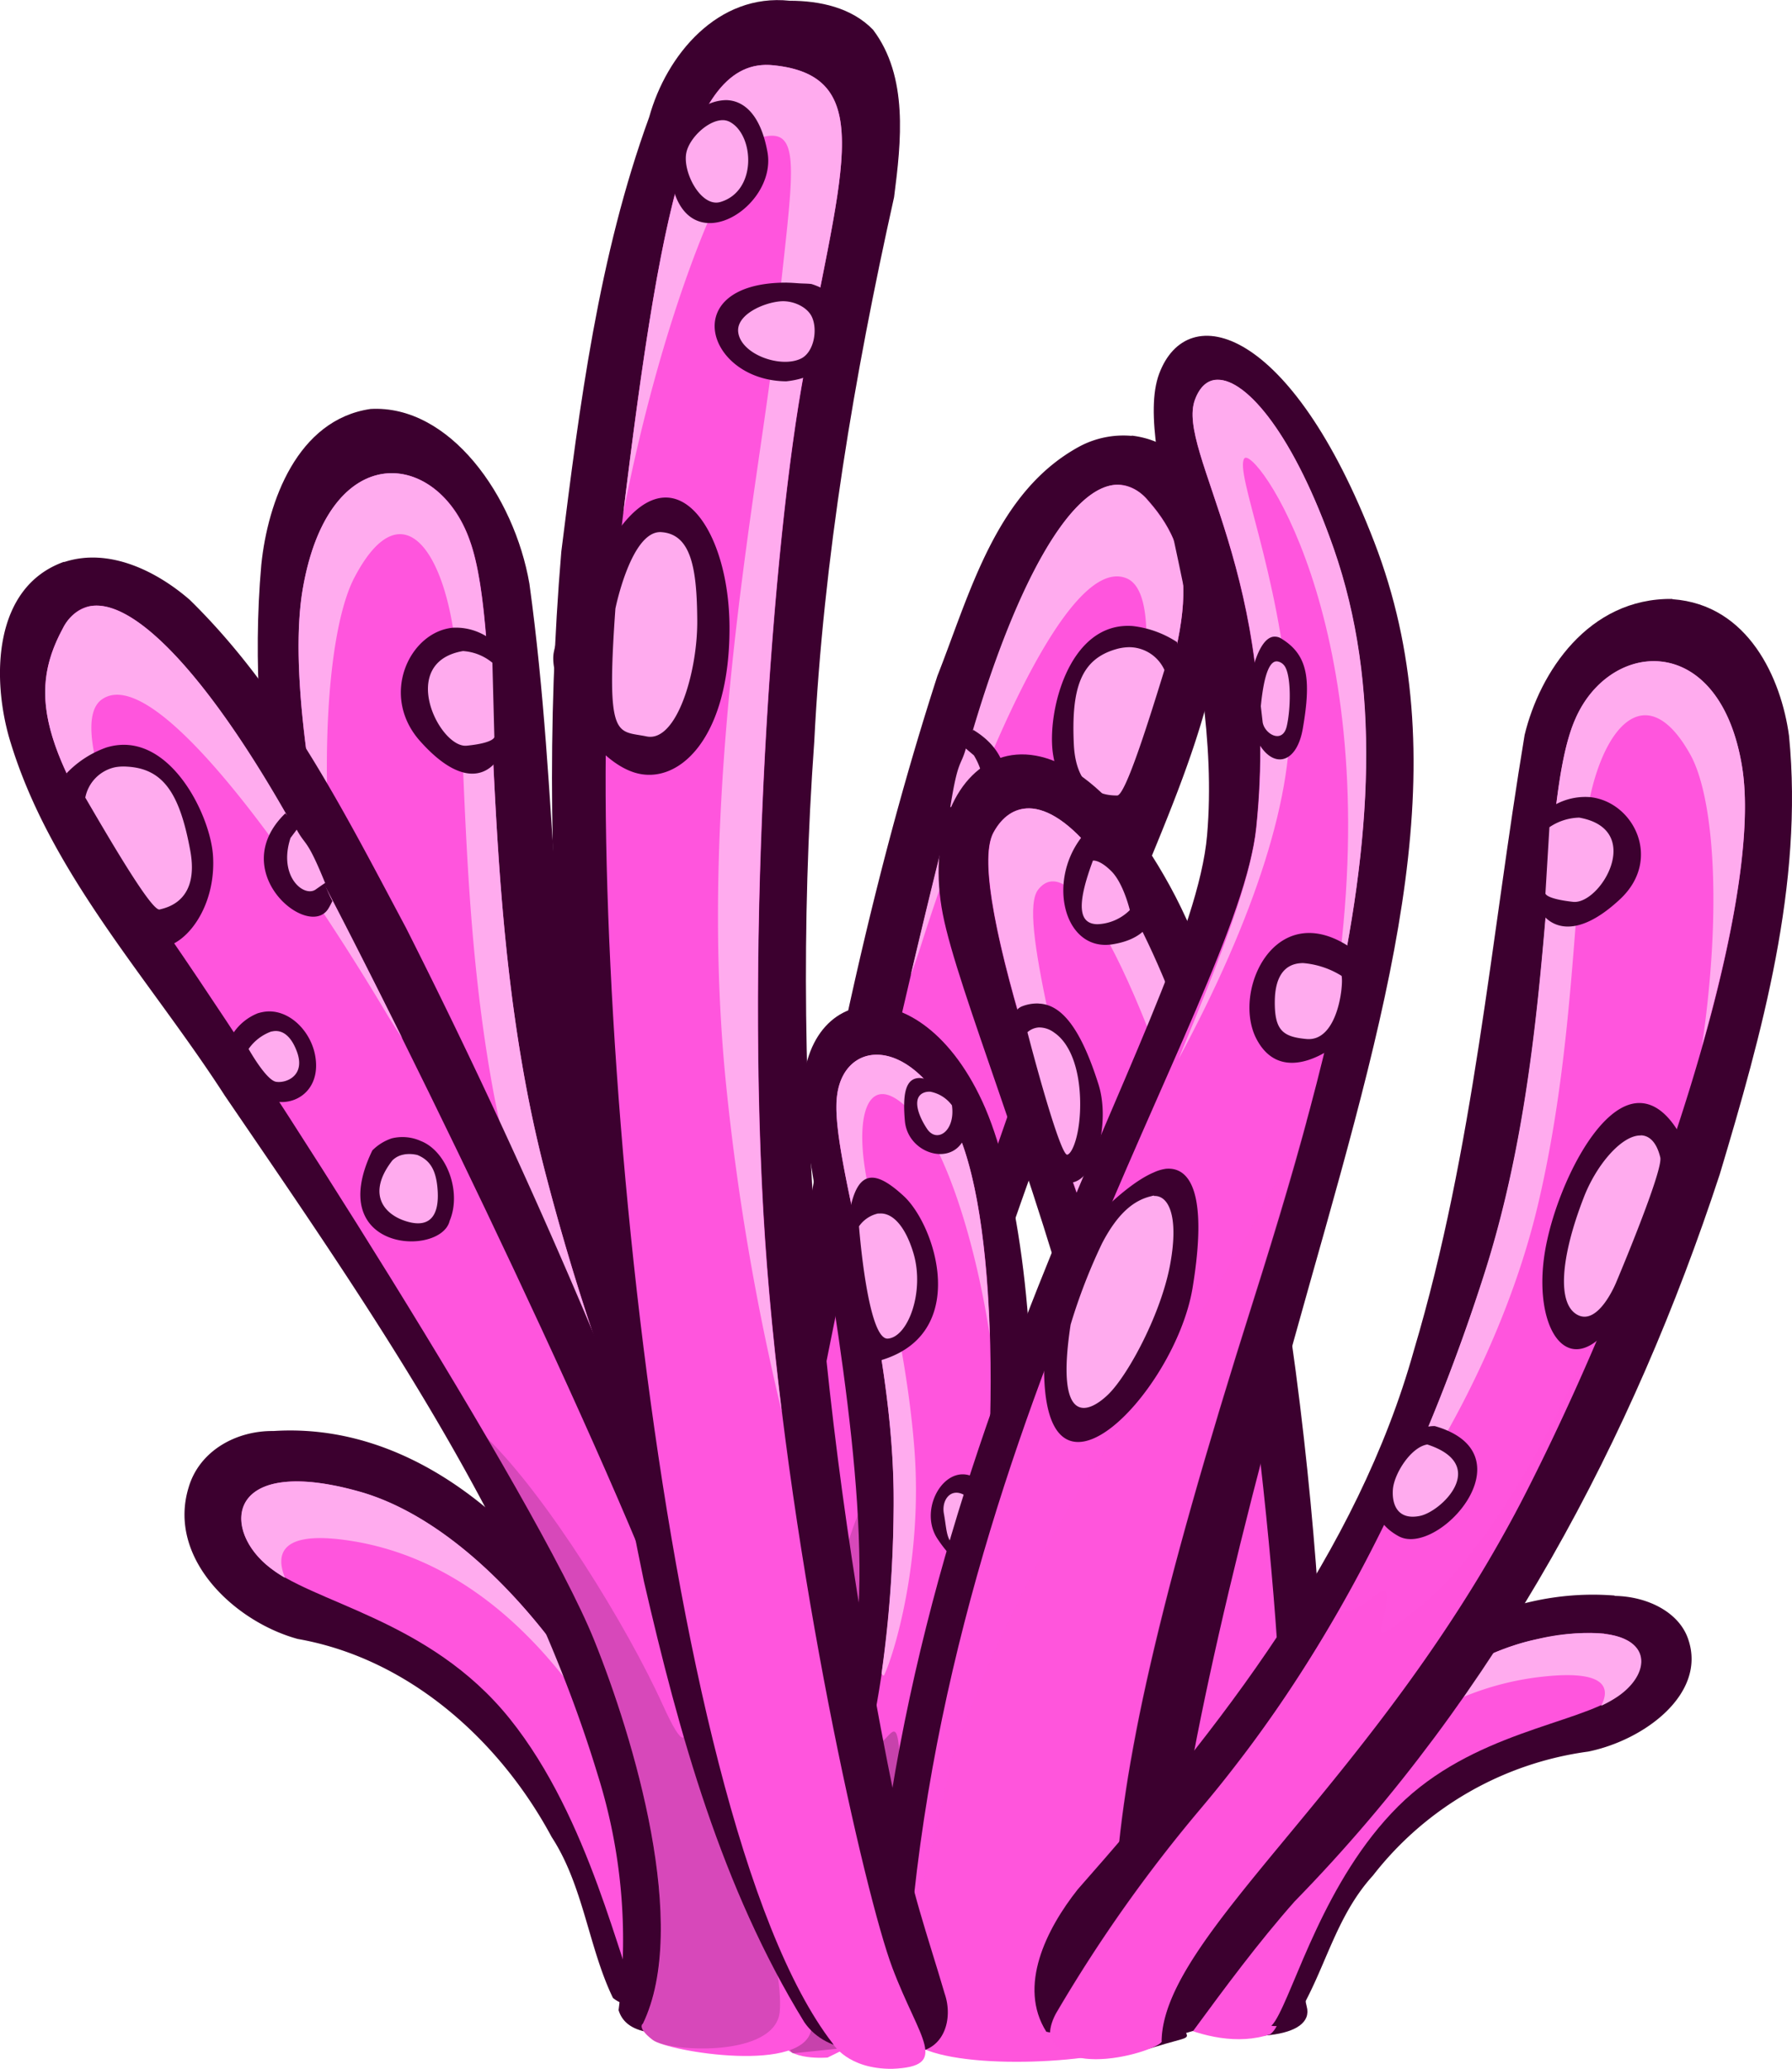 <svg id="Layer_1" data-name="Layer 1" xmlns="http://www.w3.org/2000/svg" viewBox="0 0 265.13 306.04"><defs><style>.cls-1{fill:#3c002f;}.cls-2,.cls-6,.cls-7{fill:#f5d;}.cls-3{fill:#ffabee;}.cls-4{opacity:0.16;}.cls-4,.cls-5,.cls-6,.cls-7{isolation:isolate;}.cls-5,.cls-7{opacity:0.22;}.cls-6{opacity:0.18;}</style></defs><g id="g16846"><g id="g16848"><path id="path16850" class="cls-1" d="M357.17,858.58c19.28-1.24,35.33,12.08,45.58,27.1a177.49,177.49,0,0,1,21.95,45.86c-.2,3.38,1.12,9.49-3.38,10.44-4.46-.36-10,3.57-13.91.47-3.63-7.5-4.35-16.57-9.07-23.81-7.7-14.34-21.18-26.42-37.57-29.3-9.36-2.56-19.35-11.94-16.14-22.42C346.22,861.49,351.69,858.51,357.17,858.58Z" transform="translate(-316.72 -646.89)"/><path id="path16852" class="cls-2" d="M422.54,942.05c-10.67-41.77-33.35-69-52.59-74.48s-20.53,5-13.87,10.75,24.09,7.93,36.05,22.81,16.28,36.56,19.39,42.83S422.6,942.48,422.54,942.05Z" transform="translate(-316.72 -646.89)"/><path id="path16854" class="cls-3" d="M358.7,866.14c2.72-.31,6.45.05,11.26,1.41,19,5.38,41.31,32.07,52.15,72.94l-.26-.12c-13.31-44.53-33.31-62.39-53.14-65.53-10.36-1.65-11.3,1.82-9.82,5.46a17.84,17.84,0,0,1-2.83-2c-5-4.34-5.53-11.26,2.64-12.16Z" transform="translate(-316.72 -646.89)"/></g><g id="g16856"><path id="path16858" class="cls-1" d="M484.16,711.33c11,1.31,14.26,14.16,13.82,23.51-1.09,20.14-11.5,38.11-18,56.93-13.79,36.51-28.09,73.61-31.07,112.79-.66,12.15,0,24.69,4.68,36-5.85,2.66-12.38,5.44-18.76,3-4.67-1-9.55-3.52-9.65-8.79-2.63-20.88,1.17-41.93,3.66-62.66,6.37-42.19,13.43-84.6,26.57-125.23,4.85-12.3,8.69-27.33,21.13-34a13.81,13.81,0,0,1,7.62-1.51Z" transform="translate(-316.72 -646.89)"/><path id="path16860" class="cls-2" d="M450,941.1c-10.1-12.49-8.33-41.44-5.9-57,3.44-22,29.1-94.76,39.34-119.86,10.42-25.53,10.67-34.79,3.19-43.28s-18,6.38-26.44,35.83c-6.95,24.2-23.72,97.64-27.75,129.36s-1.58,49,.56,55.61,14.25,4.17,16.07,2,.93-2.63.93-2.63Z" transform="translate(-316.72 -646.89)"/><path id="path16862" class="cls-3" d="M482.12,718.6A6,6,0,0,1,486.6,721c7.49,8.49,7.24,17.73-3.18,43.27-.29.71-.72,1.8-1,2.58,4.28-18.25,5.71-32.56.93-34.43C474,728.72,460,764.72,453,786.69c-.47,1.47-1,3-1.55,4.49,3.38-14.33,6.51-26.89,8.67-34.42C467,732.83,475.27,718.57,482.12,718.6Z" transform="translate(-316.72 -646.89)"/><path id="path16864" class="cls-1" d="M484.31,739.5a15.07,15.07,0,0,1,6.57,2.39c.62,3.43-1.25,13-5.08,22.37-.64,1.58-3.89,3.79-4.65,5.72-3.62-1-7.63-5.35-8.62-11.44S474.79,738.79,484.31,739.5Zm-23.6,15.36c10.67,6.44.91,19.1-3,15.14-.32-.33-.57-.63-.83-.94,1.23-4.8.52-8.49,1.45-11.74.19-.66,2.18-1.82,2.37-2.47Zm10.73,27.92a7.89,7.89,0,0,1,4.09,2c.73,3.7-.93,7.76-4.18,11.5-2.92.91-6.5-.79-6.77-5.43-.23-3.87,2.34-7.88,6-8.05A5.92,5.92,0,0,1,471.44,782.78Zm-15.11,22.43a7.28,7.28,0,0,1,3.2,1.09c10.55,13.09-6.34,17.62-8.79,12.68-2.72-3.76-1.91-10.15,1.5-12.46a6.59,6.59,0,0,1,4.09-1.31Z" transform="translate(-316.72 -646.89)"/><path id="path16866" class="cls-3" d="M483.72,742.63A5.75,5.75,0,0,1,489,746c-2.29,7.42-5.77,18.59-7,18.57s-6,0-6.4-7.48c-.41-8.48,1.07-12.68,6.25-14.17A7.44,7.44,0,0,1,483.72,742.63Zm-24.09,15,1.18,1c3.1,5.14.07,9.06-1.91,8.25s-1.58-.61-1.58-.61C458.46,759.09,458.87,760.34,459.63,757.58Zm10.42,28.27a7,7,0,0,1,3.9,1.77s-1.46,5.07-2.86,5.64-4.47.09-4-3.63c.28-2.33,1.27-3.8,3-3.78Zm-15,22.08a3.26,3.26,0,0,1,1.93.47c4.91,4,3,7.63-.18,9.36s-4.76-.26-5.31-3.41.06-4.75,1.67-5.9a5,5,0,0,1,1.89-.52Z" transform="translate(-316.72 -646.89)"/><path id="path16868" class="cls-4" d="M452.65,851.6c-4.26,13.79-7.52,25.63-8.59,32.51-2.43,15.57-4.21,44.52,5.9,57,0,0,.89.45-.93,2.64s-13.92,4.66-16.06-2-4.58-23.89-.56-55.61c.27-2.15.61-4.55,1-7-.56,13.16.07,31,2.9,16.79,2.54-12.79,9.72-34.06,16.35-44.31Z" transform="translate(-316.72 -646.89)"/></g><g id="g16870"><g id="g16872"><path id="path16874" class="cls-1" d="M451.88,934.08C474.75,895.5,472,831.35,462.06,809.84s-29.48-17.07-26.24,3.78c3,19.52,9.48,52,7.78,73.34s-11,37.89-14.08,47.67-1.18,15,.62,15l14.82.2s1.14-4.83,6.92-15.73Z" transform="translate(-316.72 -646.89)"/><path id="path16876" class="cls-2" d="M441.38,950.17c-3.25-11.73,13.18-26.88,18.54-58.15,4.61-26.94,4.86-63.19-1.57-77.81s-16.9-13.62-17.81-5.09c-1.06,9.11,8.62,35.45,8.41,60.53s-4.5,43-11.1,56.83c-5.29,11.12-6.21,19.58-5.42,22.44s6.74,2.34,6.74,2.34Z" transform="translate(-316.72 -646.89)"/><path id="path16878" class="cls-3" d="M446.71,802.92c3.66.16,8.22,3.52,11.64,11.29,2.9,6.59,4.41,17.6,4.8,30.15-2.39-15.28-6.71-27-10.2-31.36-6.87-8.64-9.77-3-8.27,6.72s6.12,25.44,7.34,41.7-3,30.17-4.49,33.28c-.07.15-.22,0-.39-.23a181.84,181.84,0,0,0,1.79-24.84c.22-25.07-9.43-51.4-8.38-60.5.43-4,2.94-6.36,6.16-6.21Z" transform="translate(-316.72 -646.89)"/><path id="path16880" class="cls-5" d="M461.55,879.11a.27.27,0,0,1,.15,0c-.5,4.43-1.1,8.77-1.8,12.88-5.36,31.27-21.88,46.17-18.63,57.9l-7.27.75s-.76-.57-1.55-3.43.13-9.63,5.41-20.75a103,103,0,0,0,7.3-21.23c2.46.64,3.79-4.26,4.39-1.14.65,3.43-.6,5.41,3.44.62s6.47-14.43,7.82-23.52c.22-1.43.45-2.07.74-2.11Z" transform="translate(-316.72 -646.89)"/></g><path id="path16882" class="cls-1" d="M452.79,806.36c-2,0-2.57,2.1-2.19,6.37.52,5.7,9.48,7.42,9.29-.44a9,9,0,0,0-4.72-5.19,5.63,5.63,0,0,0-2.38-.74Zm-6.85,14.75c-1.93-.15-3,1.87-3.62,5.58-1,5.95,2.08,22,2.08,22,16.5-2.49,11.08-20.16,6.06-24.84C448.57,822.1,447.1,821.2,445.94,821.11ZM459.44,865c-3.69-.32-6.64,5.61-4,9.55,3.81,5.74,6.85,5,8.39,2.31s.69-6.76.69-6.76C463,866.6,461.12,865.14,459.44,865Z" transform="translate(-316.72 -646.89)"/><path id="path16884" class="cls-3" d="M454.43,808.39a2.66,2.66,0,0,0-.74.05c-2.11.52-1.27,3.25.19,5.44s4.22.32,3.68-3.48a5.17,5.17,0,0,0-3.13-2Zm-7.74,18a4.67,4.67,0,0,0-2.88,1.91s1.27,16.84,4.27,16.61,5.49-7,3.77-12.69C450.67,828.32,448.76,826.16,446.69,826.42ZM458,867.72c-1.2.15-1.91,1.59-1.63,3.08.55,3,.23,4.88,3.22,5.2s3.08-3.78,3.08-3.78C460.92,868.68,459.2,867.56,458,867.72Z" transform="translate(-316.72 -646.89)"/></g><g id="g16886"><path id="path16888" class="cls-1" d="M371.53,707.39c-10.82,1.59-15.2,13.71-16.15,23.05-2.55,28.81,4.63,57.45,12.23,84.95,11.69,39.36,29.79,77.3,55.77,109.3,4.89,7,9.67,14,13.3,21.64,7-.14,14.61,1.49,21.25-.29,4.26-9.78-2.31-19.89-8.15-27.45-20.51-28-38.82-58.77-45-93.19-6.82-32.11-5.28-59.73-9.73-92.15-2.24-13-11.82-26.54-23.54-25.86Z" transform="translate(-316.72 -646.89)"/><path id="path16890" class="cls-2" d="M441.24,948.19c.26-18.09-31.12-44.56-51.45-93.38-17.52-42.06-32.15-98.4-28.26-120.86s20-20.46,24.69-7.16c5.17,14.19,1,54.73,11.21,93.71s23.65,67,39,88.79c12.3,17.5,20.94,29.9,20.24,34.25-1,6.21,1.43,4.14,1.43,4.14Z" transform="translate(-316.72 -646.89)"/><path id="path16892" class="cls-3" d="M374.52,716.89c-5.41.1-10.93,5.14-13,17.07-1.76,10.12.31,27.16,4.65,46.65-2.42-23.64-.54-41.63,3-48.31,6.9-13.15,13.47-4.24,15,10.78s.84,39.29,5.4,64.5,16.32,47,19.83,51.91c.17.24.34.06.5-.34a342.37,342.37,0,0,1-12.47-38.67c-10.18-39-6.07-79.49-11.24-93.68-2.22-6.24-6.9-10-11.68-9.91Z" transform="translate(-316.72 -646.89)"/><path id="path16894" class="cls-1" d="M383.73,739.75c-6.4.59-10.9,10-4.85,16.78,7.32,8.2,11.36,4.08,12.3,1s-.68-15-.68-15a8.59,8.59,0,0,0-6.77-2.78Zm-8.55,50.59c-2.32-.09-4.73,1.82-7,6.81,0,0,3.7,11.9,5,17.21s4.89,15.6,9.34,17,7.43-7.23,5.61-17.9C386.49,804,381.1,790.56,375.18,790.34Zm28.62,54.52c-14.36,4.22-1,21.89,4.86,18.44s2.83-9.31,1.18-13.36C409.84,849.94,407.64,844.92,403.8,844.86Z" transform="translate(-316.72 -646.89)"/><path id="path16896" class="cls-3" d="M385.22,743.2c-9.76,1.68-3.48,14.4.55,14s4.09-1.27,4.09-1.27l-.29-11A7.59,7.59,0,0,0,385.22,743.2Zm-10.41,52.52c-1.27,0-2.37,1-3,3.54-.62,2,5.91,21,5.91,21s2.38,7.33,5.53,5.61,2.72-9.61-.32-19.36C381.25,800.84,377.59,795.75,374.81,795.72Zm30,52.24c-9.32,3.15-2.44,11.09.73,11.92s4.18-1.64,4.08-4.26S407.23,848.52,404.85,848Z" transform="translate(-316.72 -646.89)"/><path id="path16898" class="cls-5" d="M382.25,834.67a.37.37,0,0,0-.2.05c2.49,6.9,5.09,13.68,7.76,20.09,20.34,48.82,51.67,75.31,51.41,93.4l14.51-.54s-.9,0-.83-4.42-6.19-16.46-18.49-34A225.07,225.07,0,0,1,417.12,876c-3.44.88-7.36-6.79-7-2,.37,5.3,3,8.43-4.93.81s-15.36-22.68-21-36.88c-.87-2.22-1.48-3.23-1.94-3.31Z" transform="translate(-316.72 -646.89)"/></g><g id="g16900"><g id="g16902"><path id="path16904" class="cls-1" d="M326.18,730c-10.42,3.72-10.67,17-8.11,26,5.87,20,20.76,35.66,31.93,53,21.56,31.6,44,63.63,55.17,100.49a81.28,81.28,0,0,1,3.07,34.76c1.31,4.27,7.36,3.29,10.9,3.77,5.65-1,12-3.61,15-8.62,1.5-11.74-3.41-23.41-6.51-34.64a953.52,953.52,0,0,0-50.84-120.61c-9.07-17-18-34.83-32-48.53-4.85-4.21-11.91-7.77-18.56-5.59Z" transform="translate(-316.72 -646.89)"/><path id="path16906" class="cls-2" d="M411.82,946.3c7-14.42-1.31-42.23-7.22-56.86-8.37-20.69-49.94-85.89-65.63-108.07-16-22.57-18.32-31.53-13-41.46s19,2.22,33.91,29c12.29,22,45.36,89.88,56.5,119.9s21,51,20.41,58-21.23,3.57-23.5,1.85-1.51-2.36-1.51-2.36Z" transform="translate(-316.72 -646.89)"/><path id="path16908" class="cls-3" d="M329.82,736.62a6,6,0,0,0-3.83,3.3c-5.36,9.93-3,18.88,13,41.45l1.59,2.29c-8.32-16.84-13-30.46-8.74-33.34,8.26-5.64,30.05,26.35,41.89,46.2q1.19,2,2.53,4c-6.56-13.22-12.47-24.76-16.29-31.62C347.78,747.14,336.49,735.07,329.82,736.62Z" transform="translate(-316.72 -646.89)"/><path id="path16910" class="cls-1" d="M332.45,757.47a15.06,15.06,0,0,0-5.86,3.79c.18,3.48,4.17,12.37,10,20.67,1,1.39,4.66,2.83,5.84,4.54,3.3-1.74,6.22-6.9,5.8-13.05S341.57,754.67,332.45,757.47Zm26.49,9.73c-8.93,8.65,3.46,18.82,6.36,14.1.25-.4.41-.75.6-1.11-2.29-4.4-2.44-8.16-4.09-11.11-.34-.6-2.54-1.29-2.87-1.88Zm-4.1,29.59a7.89,7.89,0,0,0-3.54,2.83c.14,3.76,2.68,7.35,6.7,10.28,3.06.24,6.16-2.22,5.36-6.8-.66-3.81-4.08-7.16-7.7-6.51A6.51,6.51,0,0,0,354.84,796.79Zm19.83,18.5a7.3,7.3,0,0,0-2.86,1.78c-7.3,15.09,10.18,15.76,11.44,10.41,1.81-4.28-.44-10.32-4.29-11.81a6.61,6.61,0,0,0-4.29-.38Z" transform="translate(-316.72 -646.89)"/><path id="path16912" class="cls-3" d="M333.74,760.39a5.71,5.71,0,0,0-4.4,4.49c3.92,6.73,9.85,16.84,11,16.55s5.89-1.3,4.53-8.71c-1.54-8.35-3.92-12.11-9.32-12.42A7.07,7.07,0,0,0,333.74,760.39Zm26.88,9.23-.92,1.23c-1.86,5.7,2,8.85,3.73,7.62s1.4-.94,1.4-.94C362.1,770.82,362,772.14,360.62,769.62Zm-3.73,29.85a7,7,0,0,0-3.39,2.59s2.58,4.62,4.07,4.86,4.38-.9,3.09-4.43c-.8-2.2-2.1-3.42-3.77-3Zm19.65,18.2a3.17,3.17,0,0,0-1.77.88c-3.88,5-1.21,8.11,2.31,9.08s4.58-1.31,4.4-4.5-1.15-4.61-3-5.38a5,5,0,0,0-2-.08Z" transform="translate(-316.72 -646.89)"/><path id="path16914" class="cls-4" d="M388.82,859.69c7.3,12.48,13.17,23.3,15.78,29.77,5.91,14.63,14.24,42.44,7.23,56.86,0,0-.76.64,1.51,2.36s18.18,2.68,18.75-4.27-4.54-25.53-15.68-55.54c-.75-2-1.63-4.29-2.57-6.64,3.55,12.7,7,30.21,1,17-5.39-11.91-17.23-31-26-39.55Z" transform="translate(-316.72 -646.89)"/></g></g><g id="g16916"><path id="path16918" class="cls-1" d="M478.6,938.64c22.18-50.67-18-134-22.39-156.52s15.28-37.52,33.59-4.18c18.43,33.57,23.66,114.18,22.75,131.38s-3.77,29.73-2.5,34.38-8.8,5.84-20.82,2.37-10.63-7.43-10.63-7.43Z" transform="translate(-316.72 -646.89)"/><path id="path16920" class="cls-2" d="M483.64,942.41c16.81-19.19,5.09-83.9-.84-100.19-6.45-17.74-23.69-63.87-19.1-72.19s15.69-2.88,26.47,25.07c8.93,23.13,16.22,86.72,16.29,113.64s1.41,36.48-1.79,39.07C495,951.09,483.64,942.41,483.64,942.41Z" transform="translate(-316.72 -646.89)"/><path id="path16922" class="cls-3" d="M469,766.47c-2.17,0-4,1.22-5.26,3.56-3.94,7.15,8.24,42.19,15.84,63.17-5.32-28.31-12.33-50.78-9.26-54.71,4.1-5.24,12.92,5.48,26.59,51.12,1.42,4.74,2.7,9.83,4,15-2.86-20-6.56-39-10.63-49.58C482.44,775,474.5,766.55,469,766.47Z" transform="translate(-316.72 -646.89)"/><path id="path16924" class="cls-1" d="M478,769.34c-6.8,6.53-4.29,18.46,3.33,17.24s7.7-7.38,2.86-13.19c-7.09-4.51-6.19-4-6.19-4Zm6.19,4C491.29,777.9,479.36,767.59,484.19,773.39Zm-13.81,22a6.1,6.1,0,0,0-2.43.41c-4.5,1.7.92,19.36.92,19.36,6.93,15.54,13,.51,10.38-7.79S473.78,795.45,470.38,795.35Zm29.44,49.29c-8.86-.23-8.11,11.53-2.46,12.81,6.24,1.41,9.44-3.89,8.6-7.87l-3.06-4.45a13.31,13.31,0,0,0-3.08-.49Z" transform="translate(-316.72 -646.89)"/><path id="path16926" class="cls-3" d="M478.42,774.2c-2.47,6.63-2.11,9.37.67,9.41a7.16,7.16,0,0,0,4.79-2.09s-.93-3.93-2.7-5.72S478.42,774.2,478.42,774.2Zm-8,24.68a2.79,2.79,0,0,0-1.69.71c2.26,8.66,5.1,18.29,5.9,18.11s2-3.3,1.9-8-1.47-8.45-3.83-10.05A3.7,3.7,0,0,0,470.43,798.88Zm30.45,48.57c-5.38,1.1-6,5-3.46,6a5.6,5.6,0,0,0,4.57-.13Z" transform="translate(-316.72 -646.89)"/></g><g id="g16928"><path id="path16930" class="cls-1" d="M445.21,947.18c2.54-85.36,47.7-148.95,50.1-176.72s-11.27-57.08-7.09-68.28,19.55-7,31.84,24.93,3.11,64.91-9.59,109.75-19.87,77.84-20.8,96.36,7.86,13.35-2.24,16.52-42.22-2.56-42.22-2.56Z" transform="translate(-316.72 -646.89)"/><path id="path16932" class="cls-2" d="M450.58,947c2.54-85.36,49.27-151.15,52-177.72,3.79-36.74-11.94-55.56-9.06-63.26s12.76-.25,20.5,22c10.58,30.39,2.41,66.17-11.86,111.21s-19.53,69.23-20.46,87.75,5.38,22.34-.55,23.61c-10.28,2.19-30.36,2-30.58-3.58Z" transform="translate(-316.72 -646.89)"/><path id="path16934" class="cls-3" d="M496.84,703.06c-1.45,0-2.6,1-3.32,2.94-2.87,7.71,12.88,26.49,9.1,63.23-.83,8-5.55,19.86-11.56,34.38,11.27-20.9,17.39-39.61,16.38-52.64-1.52-19.43-8-34.06-6.64-36.24S521,737.94,515,788.16c-.35,2.85-.72,6-1.07,9,5.87-26.19,7.18-48.86.13-69.12C508.21,711.31,501.2,703,496.84,703.06Z" transform="translate(-316.72 -646.89)"/><path id="path16936" class="cls-6" d="M510,812.79a275.58,275.58,0,0,1-26.88,44.65c-8,10.67-18.47,29.29-25.67,49.77-1.3,7.33-3.93,16.57-6,25.74-.4,4.61-.7,9.26-.84,14,.22,5.59,20.3,5.79,30.57,3.6,5.83-1.25-.1-5,.57-22.68v-.19c0-.26-.05-.51,0-.74.06-1.11.16-2.22.25-3.37v-.45q.42-5.29,1.35-11.39c.21-1.41.44-2.82.7-4.3.05-.24.12-.5.16-.74.49-2.71,1-5.58,1.66-8.6.7-3.25,1.54-6.84,2.43-10.5.46-1.84.92-3.75,1.42-5.71v0c1-3.94,2.14-8.1,3.4-12.54,2.52-8.89,5.54-18.85,9.11-30.11.9-2.84,1.75-5.57,2.6-8.34.53-1.72,1.05-3.42,1.56-5.12.3-1,.59-2,.88-3,1-3.33,1.9-6.67,2.77-9.9Z" transform="translate(-316.72 -646.89)"/><path id="path16938" class="cls-1" d="M505.05,741.09c-2.84.53-3.85,9.06-3.85,9.06.74,10.31,7,11.86,8.27,4.53s.75-10.87-3.09-13.27A1.83,1.83,0,0,0,505.05,741.09Zm5.09,43.82c-7,.25-10.39,10-7.57,15.58,3.78,7.4,11.89,1.63,14.32-1.28s1.34-10.86,1.34-10.86C515.21,785.81,512.47,784.83,510.14,784.91Zm-21,34.89a6.33,6.33,0,0,0-1.7.52c-4.79,2-12.1,9.82-13.34,13.34s-2.87,13.77-2.87,13.77c-1,26.76,19.33,5.57,21.93-10C495.4,823.83,493,819.36,489.1,819.8Z" transform="translate(-316.72 -646.89)"/><path id="path16940" class="cls-3" d="M505.69,744.73c-.95-.1-1.91,1.34-2.43,6.63l.27,2.35c.27,1.77,2.93,3.28,3.56.64s.71-7.93-.46-9.12A1.56,1.56,0,0,0,505.69,744.73Zm3.84,44.63c-3.13,0-4.16,2.55-4.2,5.58-.06,4.41,1.21,5.33,4.69,5.65,4.63.42,5.5-8,5.19-9.34A12.71,12.71,0,0,0,509.53,789.36Zm-22.08,34.39a2,2,0,0,0-.39.09c-2.4.56-4.85,2.28-7.3,7a83.53,83.53,0,0,0-4.64,12c-2.29,15,2.5,13.27,5.52,10.37s8-12.23,9.26-19.57c1.21-6.88-.29-9.94-2.45-9.83Z" transform="translate(-316.72 -646.89)"/></g><g id="g16942"><path id="path16944" class="cls-1" d="M555.61,882.92c-17.07-1.36-31.61,8.29-41,19.34a126.49,126.49,0,0,0-20.52,34c.09,2.55-1.22,7.1,2.76,7.92,3.58.31,8.74,4.55,11.71,1.06,4.19-6.7,5.63-14.69,11.29-20.9A48.54,48.54,0,0,1,551.71,906c8.36-1.71,17.43-8.54,14.83-16.48-1.29-4.12-6.07-6.48-10.93-6.55Z" transform="translate(-316.72 -646.89)"/><path id="path16946" class="cls-2" d="M495.72,944.15c10.42-31.13,31.16-51.1,48.35-54.76s18.09,4.19,12,8.39-21.54,5.41-32.49,16.32-15.28,27.1-18.19,31.74S495.65,944.48,495.72,944.15Z" transform="translate(-316.72 -646.89)"/><path id="path16948" class="cls-3" d="M554.08,888.56a31.84,31.84,0,0,0-10,.82c-17,3.61-37.38,23.15-47.93,53.61l.24-.08c12.83-33.15,31-46.11,48.64-48,9.21-1,10,1.62,8.58,4.32a16.79,16.79,0,0,0,2.55-1.44c4.53-3.15,5.16-8.34-2.06-9.2Z" transform="translate(-316.72 -646.89)"/></g><g id="g16950"><path id="path16952" class="cls-1" d="M433.56,647c-10.62-1.14-18.24,8-20.79,17.21-7.49,20.54-10.3,42.62-13,64.26-4.31,51,1.92,102.46,12.22,152.35,5.22,22.61,11.49,45.3,23.72,65.2,3.5,5.12,10.75,4.46,16.25,4.46,4.5-.31,5.82-5,4.51-8.72-2.38-8.16-5.22-16-6.46-24.37-11.1-52.7-16.71-106.92-12.82-160.78,1.37-27.16,5.9-54,11.81-80.55,1.06-8.21,2.14-17.83-3.11-24.77C442.71,648,438,647,433.56,647Z" transform="translate(-316.72 -646.89)"/><path id="path16954" class="cls-2" d="M439.93,949.19c-26.26-33.9-37.67-169.25-32.32-215.22,6.41-55.07,10.68-78.7,23.48-77.43,16.16,1.61,9.58,16.7,4.21,47.67-4.7,27.15-8.58,85.63-5.07,130.22s14.5,92.9,18.52,103.56,8.61,14.59,0,14.94C442.1,953,439.93,949.19,439.93,949.19Z" transform="translate(-316.72 -646.89)"/><path id="path16956" class="cls-3" d="M431.08,656.54c-11.86-1.18-16.43,19.4-22.14,66.23,6.31-32.21,16.42-54.29,20-55.43,6.88-2.18,5,5,2.72,27.4s-12.23,68.16-7.41,113.61a363.17,363.17,0,0,0,8.12,47.32c-.87-7.07-1.61-14.18-2.17-21.22-3.51-44.59.37-103.08,5.07-130.23C440.66,673.25,447.24,658.14,431.08,656.54Z" transform="translate(-316.72 -646.89)"/><path id="path16958" class="cls-1" d="M424.15,661.7a6.81,6.81,0,0,0-4.42,1.77,12.33,12.33,0,0,0-4,6.32c.08,17.7,16.15,8.56,14.54-.4C429.25,663.8,426.75,661.75,424.15,661.7Zm9.08,27c-16.42-.11-12.1,14.47-.2,14.6,7.68-.79,8.57-7,8.34-10.09s-4.61-4.31-4.61-4.31c-.64-.07-1.25-.06-1.84-.1s-1.16-.09-1.69-.09Zm-18.31,31.8c-3.27.19-7,3.63-10.58,11.9,0,0-4.94,6.7-5.7,11.07s5.2,15.41,11.76,17.64,14.39-4.88,14.25-21.7c-.1-10.52-4.29-19.23-9.73-18.91Z" transform="translate(-316.72 -646.89)"/><path id="path16960" class="cls-3" d="M423.46,664.67c-2.19.16-4.83,2.78-5.21,4.89-.53,2.88,2.22,8.05,5.06,7.21,5.41-1.61,5-9.71,1.54-11.76A2.27,2.27,0,0,0,423.46,664.67Zm8.78,26.79c-2.6.2-6.6,2-6.3,4.56.39,3.29,6.26,5.38,9.28,3.92,1.91-.93,2.5-4.21,1.64-6.13C436.16,692.25,434,691.33,432.24,691.46Zm-17.67,34.15c-4.46-.31-6.8,11.31-6.8,11.31-1.4,19.66.2,18,4.62,18.91s7.54-9.47,7.49-17.14S419,725.92,414.57,725.61Z" transform="translate(-316.72 -646.89)"/></g><g id="g16962"><path id="path16964" class="cls-1" d="M564.16,735.53c11.28.8,16.11,11.8,17.25,20.21,2.16,22-4,44-10.25,64.87-12.8,39-32.74,76.7-62.9,107.56-5.39,6.09-10.31,12.76-15,19.14-6.74,2.19-14.8,1.48-21.73.14-4.26-6.72,0-15.2,4.64-21.06,21.23-24.06,41.42-49.89,49.75-79.78,8.87-29.78,11.33-60.61,16.37-91,2.23-9.25,9.43-20.28,21.86-20.12Z" transform="translate(-316.72 -646.89)"/><path id="path16966" class="cls-2" d="M488.58,948.84c.23-16.11,32.49-38.85,54.23-81.78,18.74-37,35-86.75,31.64-106.83s-19.53-18.74-24.64-7c-5.58,12.5-2.49,48.69-13.77,83.11s-25.57,59-41.58,78a216,216,0,0,0-21.26,30c-1.05,1.69-1.29,3.37-1,3.92,2.57,6.18,16,1.86,16.41.62Z" transform="translate(-316.72 -646.89)"/><path id="path16968" class="cls-3" d="M561.83,744.7c5.45.23,10.86,4.86,12.62,15.53,1.5,9.06-1,24.17-5.92,41.4,3.06-21,1.65-37-1.7-43.07-6.58-11.88-13.42-4.12-15.41,9.21s-1.88,34.94-7.14,57.26S526.62,866.45,523,870.72c-.18.21-.35,0-.5-.31A281.28,281.28,0,0,0,536,836.31c11.28-34.43,8.22-70.59,13.8-83.09,2.39-5.49,7.2-8.72,12-8.52Z" transform="translate(-316.72 -646.89)"/><path id="path16970" class="cls-1" d="M552,764.81c6.43.69,10.7,9.19,4.44,15.07-7.58,7.1-11.54,3.33-12.4.57s1.09-13.34,1.09-13.34a9.25,9.25,0,0,1,6.87-2.3Zm7.26,45.25c2.33,0,4.71,1.74,6.85,6.24,0,0-4,10.5-5.45,15.19s-5.34,13.76-9.85,14.88-7.29-6.64-5.17-16.08C547.48,821.9,553.26,810.11,559.22,810.06ZM529,857.85c14.34,4.12.43,19.5-5.37,16.28s-2.6-8.36-.83-11.92C522.78,862.21,525.12,857.79,529,857.85Z" transform="translate(-316.72 -646.89)"/><path id="path16972" class="cls-3" d="M550.37,767.84c9.77,1.75,3.12,12.91-.92,12.46s-4.08-1.23-4.08-1.23l.59-9.81A8.17,8.17,0,0,1,550.37,767.84Zm9.08,47c1.27,0,2.36,1,2.9,3.22.58,1.76-6.5,18.5-6.5,18.5s-2.59,6.46-5.71,4.85-2.48-8.62.84-17.22C552.84,819.25,556.65,814.81,559.45,814.86Zm-31.6,45.72c9.28,3,2.16,9.93-1.05,10.58s-4.16-1.56-4-3.89S525.44,861,527.85,860.58Z" transform="translate(-316.72 -646.89)"/><path id="path16974" class="cls-7" d="M550.92,849.35c-.45.07-1.08.91-2,2.87-6,12.49-13.91,25.71-22.1,32.27s-5.42,3.86-4.9-.85c.47-4.28-3.69,2.44-7.12,1.57-.13.22-.28.42-.41.63q-2.67,4.62-5.43,8.89c-.93,1.43-1.85,2.85-2.79,4.23s-1.93,2.74-2.89,4.07c-.3.43-.61.85-.91,1.27-.65.89-1.32,1.75-2,2.61-1,1.28-1.95,2.55-2.94,3.79s-2,2.44-3,3.63a216.24,216.24,0,0,0-21.27,30c-1.05,1.68-1.26,3.36-1,3.9,2.57,6.18,15.94,1.86,16.38.62.2-14.6,26.74-34.66,47.89-70.24.73-1.21,1.43-2.44,2.14-3.69v0c.72-1.27,1.44-2.54,2.14-3.84s1.36-2.6,2-3.94c1.43-2.82,2.85-5.76,4.24-8.72s2.76-6,4.1-9a.33.33,0,0,0-.2,0Z" transform="translate(-316.72 -646.89)"/></g></g></svg>